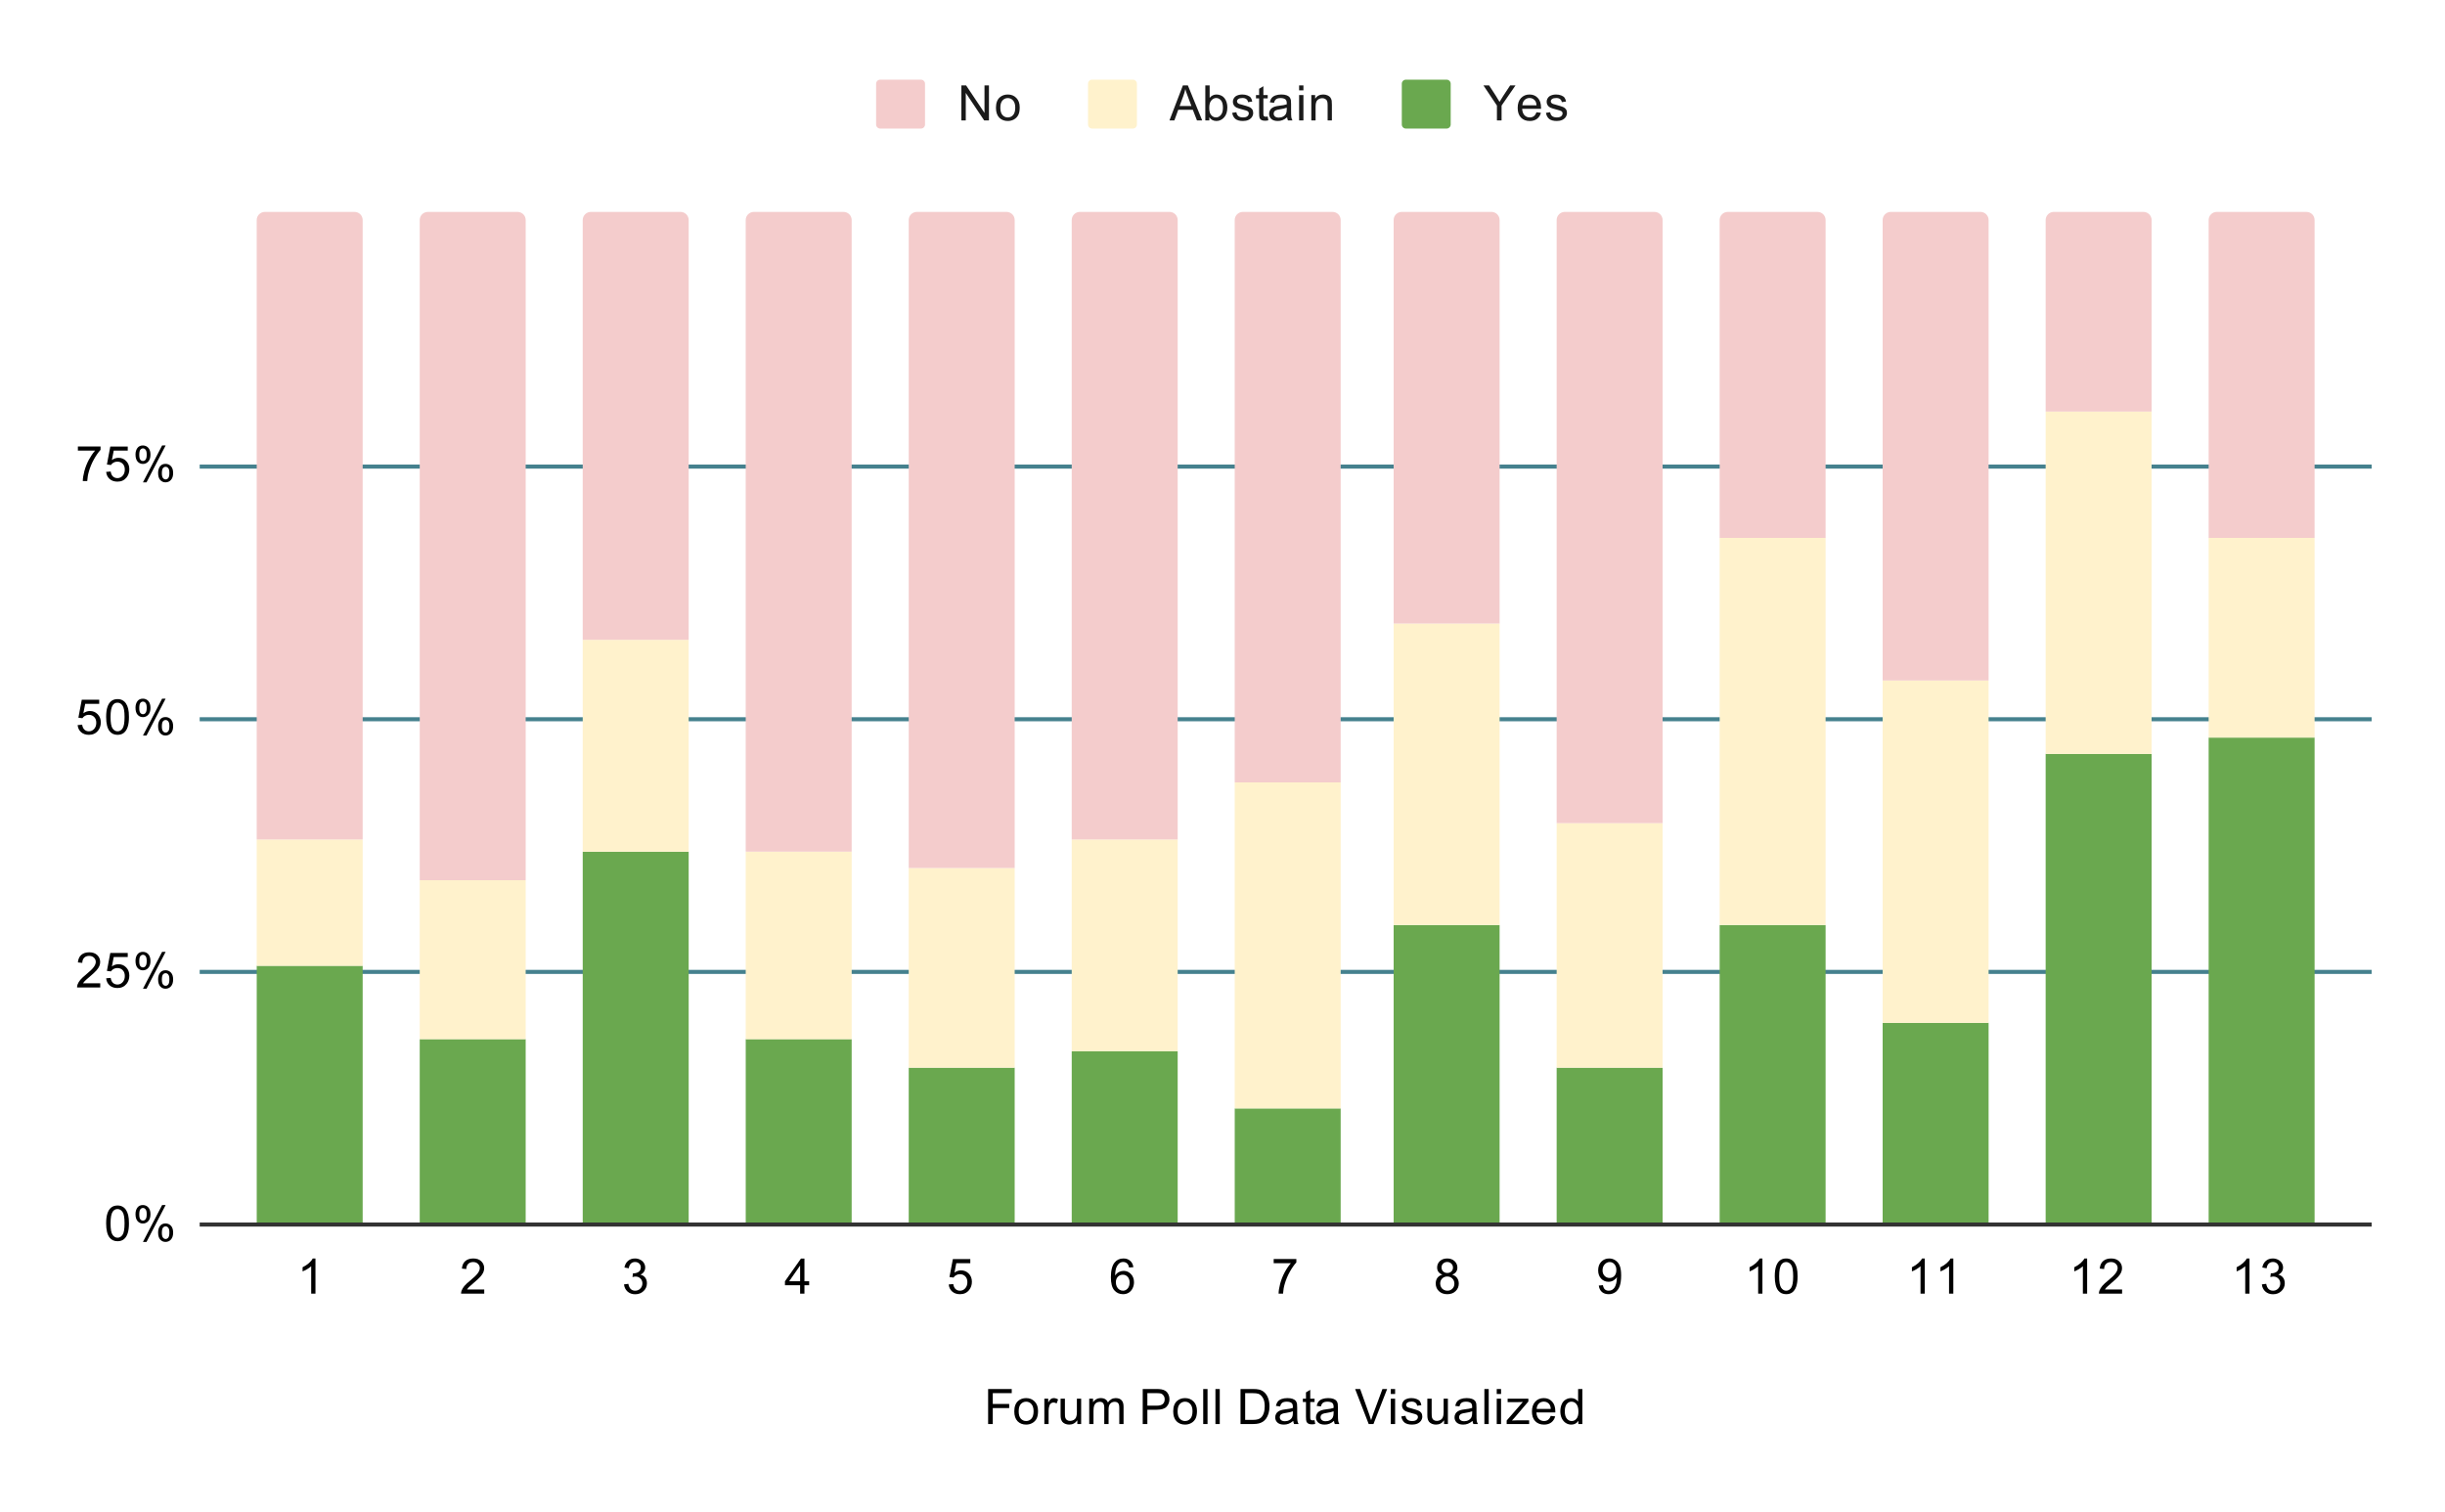 <svg version="1.1" viewBox="0.0 0.0 600.0 371.0" fill="none" stroke="none" stroke-linecap="square" stroke-miterlimit="10" width="600" height="371" xmlns:xlink="http://www.w3.org/1999/xlink" xmlns="http://www.w3.org/2000/svg"><path fill="#ffffff" d="M0 0L600.0 0L600.0 371.0L0 371.0L0 0Z" fill-rule="nonzero"/><path stroke="#333333" stroke-width="1.0" stroke-linecap="butt" d="M49.5 300.5L581.5 300.5" fill-rule="nonzero"/><path stroke="#45818e" stroke-width="1.0" stroke-linecap="butt" d="M49.5 238.5L581.5 238.5" fill-rule="nonzero"/><path stroke="#45818e" stroke-width="1.0" stroke-linecap="butt" d="M49.5 176.5L581.5 176.5" fill-rule="nonzero"/><path stroke="#45818e" stroke-width="1.0" stroke-linecap="butt" d="M49.5 114.5L581.5 114.5" fill-rule="nonzero"/><clipPath id="id_0"><path d="M49.55 51.917L581.45 51.917L581.45 300.45L49.55 300.45L49.55 51.917Z" clip-rule="nonzero"/></clipPath><path stroke="#000000" stroke-width="0.0" stroke-linecap="butt" stroke-opacity="0.0" clip-path="url(#id_0)" d="M89.0 300.0L63.0 300.0L63.0 237.0L89.0 237.0Z" fill-rule="nonzero"/><path fill="#6aa84f" clip-path="url(#id_0)" d="M89.0 300.0L63.0 300.0L63.0 237.0L89.0 237.0Z" fill-rule="nonzero"/><path stroke="#000000" stroke-width="0.0" stroke-linecap="butt" stroke-opacity="0.0" clip-path="url(#id_0)" d="M129.0 300.0L103.0 300.0L103.0 255.0L129.0 255.0Z" fill-rule="nonzero"/><path fill="#6aa84f" clip-path="url(#id_0)" d="M129.0 300.0L103.0 300.0L103.0 255.0L129.0 255.0Z" fill-rule="nonzero"/><path stroke="#000000" stroke-width="0.0" stroke-linecap="butt" stroke-opacity="0.0" clip-path="url(#id_0)" d="M169.0 300.0L143.0 300.0L143.0 209.0L169.0 209.0Z" fill-rule="nonzero"/><path fill="#6aa84f" clip-path="url(#id_0)" d="M169.0 300.0L143.0 300.0L143.0 209.0L169.0 209.0Z" fill-rule="nonzero"/><path stroke="#000000" stroke-width="0.0" stroke-linecap="butt" stroke-opacity="0.0" clip-path="url(#id_0)" d="M209.0 300.0L183.0 300.0L183.0 255.0L209.0 255.0Z" fill-rule="nonzero"/><path fill="#6aa84f" clip-path="url(#id_0)" d="M209.0 300.0L183.0 300.0L183.0 255.0L209.0 255.0Z" fill-rule="nonzero"/><path stroke="#000000" stroke-width="0.0" stroke-linecap="butt" stroke-opacity="0.0" clip-path="url(#id_0)" d="M249.0 300.0L223.0 300.0L223.0 262.0L249.0 262.0Z" fill-rule="nonzero"/><path fill="#6aa84f" clip-path="url(#id_0)" d="M249.0 300.0L223.0 300.0L223.0 262.0L249.0 262.0Z" fill-rule="nonzero"/><path stroke="#000000" stroke-width="0.0" stroke-linecap="butt" stroke-opacity="0.0" clip-path="url(#id_0)" d="M289.0 300.0L263.0 300.0L263.0 258.0L289.0 258.0Z" fill-rule="nonzero"/><path fill="#6aa84f" clip-path="url(#id_0)" d="M289.0 300.0L263.0 300.0L263.0 258.0L289.0 258.0Z" fill-rule="nonzero"/><path stroke="#000000" stroke-width="0.0" stroke-linecap="butt" stroke-opacity="0.0" clip-path="url(#id_0)" d="M329.0 300.0L303.0 300.0L303.0 272.0L329.0 272.0Z" fill-rule="nonzero"/><path fill="#6aa84f" clip-path="url(#id_0)" d="M329.0 300.0L303.0 300.0L303.0 272.0L329.0 272.0Z" fill-rule="nonzero"/><path stroke="#000000" stroke-width="0.0" stroke-linecap="butt" stroke-opacity="0.0" clip-path="url(#id_0)" d="M368.0 300.0L342.0 300.0L342.0 227.0L368.0 227.0Z" fill-rule="nonzero"/><path fill="#6aa84f" clip-path="url(#id_0)" d="M368.0 300.0L342.0 300.0L342.0 227.0L368.0 227.0Z" fill-rule="nonzero"/><path stroke="#000000" stroke-width="0.0" stroke-linecap="butt" stroke-opacity="0.0" clip-path="url(#id_0)" d="M408.0 300.0L382.0 300.0L382.0 262.0L408.0 262.0Z" fill-rule="nonzero"/><path fill="#6aa84f" clip-path="url(#id_0)" d="M408.0 300.0L382.0 300.0L382.0 262.0L408.0 262.0Z" fill-rule="nonzero"/><path stroke="#000000" stroke-width="0.0" stroke-linecap="butt" stroke-opacity="0.0" clip-path="url(#id_0)" d="M448.0 300.0L422.0 300.0L422.0 227.0L448.0 227.0Z" fill-rule="nonzero"/><path fill="#6aa84f" clip-path="url(#id_0)" d="M448.0 300.0L422.0 300.0L422.0 227.0L448.0 227.0Z" fill-rule="nonzero"/><path stroke="#000000" stroke-width="0.0" stroke-linecap="butt" stroke-opacity="0.0" clip-path="url(#id_0)" d="M488.0 300.0L462.0 300.0L462.0 251.0L488.0 251.0Z" fill-rule="nonzero"/><path fill="#6aa84f" clip-path="url(#id_0)" d="M488.0 300.0L462.0 300.0L462.0 251.0L488.0 251.0Z" fill-rule="nonzero"/><path stroke="#000000" stroke-width="0.0" stroke-linecap="butt" stroke-opacity="0.0" clip-path="url(#id_0)" d="M528.0 300.0L502.0 300.0L502.0 185.0L528.0 185.0Z" fill-rule="nonzero"/><path fill="#6aa84f" clip-path="url(#id_0)" d="M528.0 300.0L502.0 300.0L502.0 185.0L528.0 185.0Z" fill-rule="nonzero"/><path stroke="#000000" stroke-width="0.0" stroke-linecap="butt" stroke-opacity="0.0" clip-path="url(#id_0)" d="M568.0 300.0L542.0 300.0L542.0 181.0L568.0 181.0Z" fill-rule="nonzero"/><path fill="#6aa84f" clip-path="url(#id_0)" d="M568.0 300.0L542.0 300.0L542.0 181.0L568.0 181.0Z" fill-rule="nonzero"/><path stroke="#000000" stroke-width="0.0" stroke-linecap="butt" stroke-opacity="0.0" clip-path="url(#id_0)" d="M89.0 237.0L63.0 237.0L63.0 206.0L89.0 206.0Z" fill-rule="nonzero"/><path fill="#fff2cc" clip-path="url(#id_0)" d="M89.0 237.0L63.0 237.0L63.0 206.0L89.0 206.0Z" fill-rule="nonzero"/><path stroke="#000000" stroke-width="0.0" stroke-linecap="butt" stroke-opacity="0.0" clip-path="url(#id_0)" d="M129.0 255.0L103.0 255.0L103.0 216.0L129.0 216.0Z" fill-rule="nonzero"/><path fill="#fff2cc" clip-path="url(#id_0)" d="M129.0 255.0L103.0 255.0L103.0 216.0L129.0 216.0Z" fill-rule="nonzero"/><path stroke="#000000" stroke-width="0.0" stroke-linecap="butt" stroke-opacity="0.0" clip-path="url(#id_0)" d="M169.0 209.0L143.0 209.0L143.0 157.0L169.0 157.0Z" fill-rule="nonzero"/><path fill="#fff2cc" clip-path="url(#id_0)" d="M169.0 209.0L143.0 209.0L143.0 157.0L169.0 157.0Z" fill-rule="nonzero"/><path stroke="#000000" stroke-width="0.0" stroke-linecap="butt" stroke-opacity="0.0" clip-path="url(#id_0)" d="M209.0 255.0L183.0 255.0L183.0 209.0L209.0 209.0Z" fill-rule="nonzero"/><path fill="#fff2cc" clip-path="url(#id_0)" d="M209.0 255.0L183.0 255.0L183.0 209.0L209.0 209.0Z" fill-rule="nonzero"/><path stroke="#000000" stroke-width="0.0" stroke-linecap="butt" stroke-opacity="0.0" clip-path="url(#id_0)" d="M249.0 262.0L223.0 262.0L223.0 213.0L249.0 213.0Z" fill-rule="nonzero"/><path fill="#fff2cc" clip-path="url(#id_0)" d="M249.0 262.0L223.0 262.0L223.0 213.0L249.0 213.0Z" fill-rule="nonzero"/><path stroke="#000000" stroke-width="0.0" stroke-linecap="butt" stroke-opacity="0.0" clip-path="url(#id_0)" d="M289.0 258.0L263.0 258.0L263.0 206.0L289.0 206.0Z" fill-rule="nonzero"/><path fill="#fff2cc" clip-path="url(#id_0)" d="M289.0 258.0L263.0 258.0L263.0 206.0L289.0 206.0Z" fill-rule="nonzero"/><path stroke="#000000" stroke-width="0.0" stroke-linecap="butt" stroke-opacity="0.0" clip-path="url(#id_0)" d="M329.0 272.0L303.0 272.0L303.0 192.0L329.0 192.0Z" fill-rule="nonzero"/><path fill="#fff2cc" clip-path="url(#id_0)" d="M329.0 272.0L303.0 272.0L303.0 192.0L329.0 192.0Z" fill-rule="nonzero"/><path stroke="#000000" stroke-width="0.0" stroke-linecap="butt" stroke-opacity="0.0" clip-path="url(#id_0)" d="M368.0 227.0L342.0 227.0L342.0 153.0L368.0 153.0Z" fill-rule="nonzero"/><path fill="#fff2cc" clip-path="url(#id_0)" d="M368.0 227.0L342.0 227.0L342.0 153.0L368.0 153.0Z" fill-rule="nonzero"/><path stroke="#000000" stroke-width="0.0" stroke-linecap="butt" stroke-opacity="0.0" clip-path="url(#id_0)" d="M408.0 262.0L382.0 262.0L382.0 202.0L408.0 202.0Z" fill-rule="nonzero"/><path fill="#fff2cc" clip-path="url(#id_0)" d="M408.0 262.0L382.0 262.0L382.0 202.0L408.0 202.0Z" fill-rule="nonzero"/><path stroke="#000000" stroke-width="0.0" stroke-linecap="butt" stroke-opacity="0.0" clip-path="url(#id_0)" d="M448.0 227.0L422.0 227.0L422.0 132.0L448.0 132.0Z" fill-rule="nonzero"/><path fill="#fff2cc" clip-path="url(#id_0)" d="M448.0 227.0L422.0 227.0L422.0 132.0L448.0 132.0Z" fill-rule="nonzero"/><path stroke="#000000" stroke-width="0.0" stroke-linecap="butt" stroke-opacity="0.0" clip-path="url(#id_0)" d="M488.0 251.0L462.0 251.0L462.0 167.0L488.0 167.0Z" fill-rule="nonzero"/><path fill="#fff2cc" clip-path="url(#id_0)" d="M488.0 251.0L462.0 251.0L462.0 167.0L488.0 167.0Z" fill-rule="nonzero"/><path stroke="#000000" stroke-width="0.0" stroke-linecap="butt" stroke-opacity="0.0" clip-path="url(#id_0)" d="M528.0 185.0L502.0 185.0L502.0 101.0L528.0 101.0Z" fill-rule="nonzero"/><path fill="#fff2cc" clip-path="url(#id_0)" d="M528.0 185.0L502.0 185.0L502.0 101.0L528.0 101.0Z" fill-rule="nonzero"/><path stroke="#000000" stroke-width="0.0" stroke-linecap="butt" stroke-opacity="0.0" clip-path="url(#id_0)" d="M568.0 181.0L542.0 181.0L542.0 132.0L568.0 132.0Z" fill-rule="nonzero"/><path fill="#fff2cc" clip-path="url(#id_0)" d="M568.0 181.0L542.0 181.0L542.0 132.0L568.0 132.0Z" fill-rule="nonzero"/><path stroke="#000000" stroke-width="0.0" stroke-linecap="butt" stroke-opacity="0.0" clip-path="url(#id_0)" d="M89.0 206.0L63.0 206.0L63.0 54.0C63.0 52.895 63.895 52.0 65.0 52.0L87.0 52.0C88.105 52.0 89.0 52.895 89.0 54.0Z" fill-rule="nonzero"/><path fill="#f4cccc" clip-path="url(#id_0)" d="M89.0 206.0L63.0 206.0L63.0 54.0C63.0 52.895 63.895 52.0 65.0 52.0L87.0 52.0C88.105 52.0 89.0 52.895 89.0 54.0Z" fill-rule="nonzero"/><path stroke="#000000" stroke-width="0.0" stroke-linecap="butt" stroke-opacity="0.0" clip-path="url(#id_0)" d="M129.0 216.0L103.0 216.0L103.0 54.0C103.0 52.895 103.895 52.0 105.0 52.0L127.0 52.0C128.105 52.0 129.0 52.895 129.0 54.0Z" fill-rule="nonzero"/><path fill="#f4cccc" clip-path="url(#id_0)" d="M129.0 216.0L103.0 216.0L103.0 54.0C103.0 52.895 103.895 52.0 105.0 52.0L127.0 52.0C128.105 52.0 129.0 52.895 129.0 54.0Z" fill-rule="nonzero"/><path stroke="#000000" stroke-width="0.0" stroke-linecap="butt" stroke-opacity="0.0" clip-path="url(#id_0)" d="M169.0 157.0L143.0 157.0L143.0 54.0C143.0 52.895 143.895 52.0 145.0 52.0L167.0 52.0C168.105 52.0 169.0 52.895 169.0 54.0Z" fill-rule="nonzero"/><path fill="#f4cccc" clip-path="url(#id_0)" d="M169.0 157.0L143.0 157.0L143.0 54.0C143.0 52.895 143.895 52.0 145.0 52.0L167.0 52.0C168.105 52.0 169.0 52.895 169.0 54.0Z" fill-rule="nonzero"/><path stroke="#000000" stroke-width="0.0" stroke-linecap="butt" stroke-opacity="0.0" clip-path="url(#id_0)" d="M209.0 209.0L183.0 209.0L183.0 54.0C183.0 52.895 183.895 52.0 185.0 52.0L207.0 52.0C208.105 52.0 209.0 52.895 209.0 54.0Z" fill-rule="nonzero"/><path fill="#f4cccc" clip-path="url(#id_0)" d="M209.0 209.0L183.0 209.0L183.0 54.0C183.0 52.895 183.895 52.0 185.0 52.0L207.0 52.0C208.105 52.0 209.0 52.895 209.0 54.0Z" fill-rule="nonzero"/><path stroke="#000000" stroke-width="0.0" stroke-linecap="butt" stroke-opacity="0.0" clip-path="url(#id_0)" d="M249.0 213.0L223.0 213.0L223.0 54.0C223.0 52.895 223.895 52.0 225.0 52.0L247.0 52.0C248.105 52.0 249.0 52.895 249.0 54.0Z" fill-rule="nonzero"/><path fill="#f4cccc" clip-path="url(#id_0)" d="M249.0 213.0L223.0 213.0L223.0 54.0C223.0 52.895 223.895 52.0 225.0 52.0L247.0 52.0C248.105 52.0 249.0 52.895 249.0 54.0Z" fill-rule="nonzero"/><path stroke="#000000" stroke-width="0.0" stroke-linecap="butt" stroke-opacity="0.0" clip-path="url(#id_0)" d="M289.0 206.0L263.0 206.0L263.0 54.0C263.0 52.895 263.895 52.0 265.0 52.0L287.0 52.0C288.105 52.0 289.0 52.895 289.0 54.0Z" fill-rule="nonzero"/><path fill="#f4cccc" clip-path="url(#id_0)" d="M289.0 206.0L263.0 206.0L263.0 54.0C263.0 52.895 263.895 52.0 265.0 52.0L287.0 52.0C288.105 52.0 289.0 52.895 289.0 54.0Z" fill-rule="nonzero"/><path stroke="#000000" stroke-width="0.0" stroke-linecap="butt" stroke-opacity="0.0" clip-path="url(#id_0)" d="M329.0 192.0L303.0 192.0L303.0 54.0C303.0 52.895 303.895 52.0 305.0 52.0L327.0 52.0C328.105 52.0 329.0 52.895 329.0 54.0Z" fill-rule="nonzero"/><path fill="#f4cccc" clip-path="url(#id_0)" d="M329.0 192.0L303.0 192.0L303.0 54.0C303.0 52.895 303.895 52.0 305.0 52.0L327.0 52.0C328.105 52.0 329.0 52.895 329.0 54.0Z" fill-rule="nonzero"/><path stroke="#000000" stroke-width="0.0" stroke-linecap="butt" stroke-opacity="0.0" clip-path="url(#id_0)" d="M368.0 153.0L342.0 153.0L342.0 54.0C342.0 52.895 342.895 52.0 344.0 52.0L366.0 52.0C367.105 52.0 368.0 52.895 368.0 54.0Z" fill-rule="nonzero"/><path fill="#f4cccc" clip-path="url(#id_0)" d="M368.0 153.0L342.0 153.0L342.0 54.0C342.0 52.895 342.895 52.0 344.0 52.0L366.0 52.0C367.105 52.0 368.0 52.895 368.0 54.0Z" fill-rule="nonzero"/><path stroke="#000000" stroke-width="0.0" stroke-linecap="butt" stroke-opacity="0.0" clip-path="url(#id_0)" d="M408.0 202.0L382.0 202.0L382.0 54.0C382.0 52.895 382.895 52.0 384.0 52.0L406.0 52.0C407.105 52.0 408.0 52.895 408.0 54.0Z" fill-rule="nonzero"/><path fill="#f4cccc" clip-path="url(#id_0)" d="M408.0 202.0L382.0 202.0L382.0 54.0C382.0 52.895 382.895 52.0 384.0 52.0L406.0 52.0C407.105 52.0 408.0 52.895 408.0 54.0Z" fill-rule="nonzero"/><path stroke="#000000" stroke-width="0.0" stroke-linecap="butt" stroke-opacity="0.0" clip-path="url(#id_0)" d="M448.0 132.0L422.0 132.0L422.0 54.0C422.0 52.895 422.895 52.0 424.0 52.0L446.0 52.0C447.105 52.0 448.0 52.895 448.0 54.0Z" fill-rule="nonzero"/><path fill="#f4cccc" clip-path="url(#id_0)" d="M448.0 132.0L422.0 132.0L422.0 54.0C422.0 52.895 422.895 52.0 424.0 52.0L446.0 52.0C447.105 52.0 448.0 52.895 448.0 54.0Z" fill-rule="nonzero"/><path stroke="#000000" stroke-width="0.0" stroke-linecap="butt" stroke-opacity="0.0" clip-path="url(#id_0)" d="M488.0 167.0L462.0 167.0L462.0 54.0C462.0 52.895 462.895 52.0 464.0 52.0L486.0 52.0C487.105 52.0 488.0 52.895 488.0 54.0Z" fill-rule="nonzero"/><path fill="#f4cccc" clip-path="url(#id_0)" d="M488.0 167.0L462.0 167.0L462.0 54.0C462.0 52.895 462.895 52.0 464.0 52.0L486.0 52.0C487.105 52.0 488.0 52.895 488.0 54.0Z" fill-rule="nonzero"/><path stroke="#000000" stroke-width="0.0" stroke-linecap="butt" stroke-opacity="0.0" clip-path="url(#id_0)" d="M528.0 101.0L502.0 101.0L502.0 54.0C502.0 52.895 502.895 52.0 504.0 52.0L526.0 52.0C527.105 52.0 528.0 52.895 528.0 54.0Z" fill-rule="nonzero"/><path fill="#f4cccc" clip-path="url(#id_0)" d="M528.0 101.0L502.0 101.0L502.0 54.0C502.0 52.895 502.895 52.0 504.0 52.0L526.0 52.0C527.105 52.0 528.0 52.895 528.0 54.0Z" fill-rule="nonzero"/><path stroke="#000000" stroke-width="0.0" stroke-linecap="butt" stroke-opacity="0.0" clip-path="url(#id_0)" d="M568.0 132.0L542.0 132.0L542.0 54.0C542.0 52.895 542.895 52.0 544.0 52.0L566.0 52.0C567.105 52.0 568.0 52.895 568.0 54.0Z" fill-rule="nonzero"/><path fill="#f4cccc" clip-path="url(#id_0)" d="M568.0 132.0L542.0 132.0L542.0 54.0C542.0 52.895 542.895 52.0 544.0 52.0L566.0 52.0C567.105 52.0 568.0 52.895 568.0 54.0Z" fill-rule="nonzero"/><path fill="#000000" d="M242.484 349.45L242.484 340.856L248.281 340.856L248.281 341.872L243.625 341.872L243.625 344.528L247.656 344.528L247.656 345.544L243.625 345.544L243.625 349.45L242.484 349.45ZM248.906 346.341Q248.906 344.606 249.859 343.778Q250.656 343.091 251.812 343.091Q253.094 343.091 253.906 343.934Q254.734 344.762 254.734 346.247Q254.734 347.45 254.375 348.137Q254.016 348.825 253.312 349.216Q252.625 349.591 251.812 349.591Q250.516 349.591 249.703 348.762Q248.906 347.919 248.906 346.341ZM249.984 346.341Q249.984 347.528 250.5 348.122Q251.031 348.716 251.812 348.716Q252.609 348.716 253.125 348.122Q253.641 347.528 253.641 346.309Q253.641 345.153 253.109 344.559Q252.594 343.966 251.812 343.966Q251.031 343.966 250.5 344.559Q249.984 345.137 249.984 346.341ZM256.281 349.45L256.281 343.231L257.234 343.231L257.234 344.169Q257.594 343.512 257.891 343.309Q258.203 343.091 258.578 343.091Q259.109 343.091 259.656 343.419L259.297 344.403Q258.906 344.169 258.531 344.169Q258.172 344.169 257.891 344.387Q257.625 344.591 257.516 344.966Q257.328 345.528 257.328 346.184L257.328 349.45L256.281 349.45ZM264.375 349.45L264.375 348.528Q263.641 349.591 262.391 349.591Q261.844 349.591 261.359 349.387Q260.891 349.169 260.656 348.856Q260.422 348.528 260.328 348.059Q260.266 347.762 260.266 347.075L260.266 343.231L261.328 343.231L261.328 346.684Q261.328 347.497 261.391 347.794Q261.484 348.2 261.797 348.45Q262.125 348.684 262.609 348.684Q263.078 348.684 263.484 348.45Q263.906 348.2 264.078 347.778Q264.266 347.356 264.266 346.559L264.266 343.231L265.312 343.231L265.312 349.45L264.375 349.45ZM267.297 349.45L267.297 343.231L268.234 343.231L268.234 344.106Q268.531 343.637 269.016 343.372Q269.5 343.091 270.125 343.091Q270.812 343.091 271.25 343.372Q271.703 343.653 271.875 344.169Q272.625 343.091 273.797 343.091Q274.734 343.091 275.219 343.606Q275.719 344.106 275.719 345.184L275.719 349.45L274.672 349.45L274.672 345.528Q274.672 344.903 274.562 344.622Q274.469 344.341 274.203 344.169Q273.938 343.997 273.562 343.997Q272.906 343.997 272.469 344.434Q272.047 344.872 272.047 345.841L272.047 349.45L270.984 349.45L270.984 345.403Q270.984 344.7 270.719 344.356Q270.469 343.997 269.891 343.997Q269.438 343.997 269.062 344.231Q268.688 344.466 268.516 344.919Q268.344 345.372 268.344 346.216L268.344 349.45L267.297 349.45ZM280.422 349.45L280.422 340.856L283.672 340.856Q284.516 340.856 284.969 340.934Q285.609 341.044 286.031 341.341Q286.469 341.637 286.719 342.169Q286.984 342.7 286.984 343.341Q286.984 344.434 286.281 345.2Q285.594 345.95 283.766 345.95L281.562 345.95L281.562 349.45L280.422 349.45ZM281.562 344.95L283.781 344.95Q284.891 344.95 285.344 344.544Q285.812 344.122 285.812 343.372Q285.812 342.841 285.531 342.466Q285.266 342.075 284.828 341.95Q284.531 341.872 283.766 341.872L281.562 341.872L281.562 344.95ZM287.906 346.341Q287.906 344.606 288.859 343.778Q289.656 343.091 290.812 343.091Q292.094 343.091 292.906 343.934Q293.734 344.762 293.734 346.247Q293.734 347.45 293.375 348.137Q293.016 348.825 292.312 349.216Q291.625 349.591 290.812 349.591Q289.516 349.591 288.703 348.762Q287.906 347.919 287.906 346.341ZM288.984 346.341Q288.984 347.528 289.5 348.122Q290.031 348.716 290.812 348.716Q291.609 348.716 292.125 348.122Q292.641 347.528 292.641 346.309Q292.641 345.153 292.109 344.559Q291.594 343.966 290.812 343.966Q290.031 343.966 289.5 344.559Q288.984 345.137 288.984 346.341ZM295.266 349.45L295.266 340.856L296.328 340.856L296.328 349.45L295.266 349.45ZM298.266 349.45L298.266 340.856L299.328 340.856L299.328 349.45L298.266 349.45ZM304.422 349.45L304.422 340.856L307.391 340.856Q308.391 340.856 308.922 340.981Q309.656 341.153 310.172 341.591Q310.859 342.169 311.188 343.075Q311.531 343.966 311.531 345.106Q311.531 346.091 311.297 346.841Q311.078 347.591 310.719 348.091Q310.359 348.591 309.922 348.872Q309.5 349.153 308.906 349.309Q308.312 349.45 307.531 349.45L304.422 349.45ZM305.562 348.434L307.391 348.434Q308.25 348.434 308.734 348.278Q309.219 348.122 309.5 347.825Q309.906 347.434 310.125 346.747Q310.359 346.059 310.359 345.091Q310.359 343.747 309.906 343.028Q309.469 342.294 308.844 342.044Q308.375 341.872 307.375 341.872L305.562 341.872L305.562 348.434ZM317.359 348.684Q316.766 349.184 316.219 349.387Q315.688 349.591 315.062 349.591Q314.031 349.591 313.484 349.091Q312.938 348.591 312.938 347.809Q312.938 347.356 313.141 346.981Q313.344 346.591 313.688 346.372Q314.031 346.137 314.453 346.028Q314.75 345.934 315.391 345.856Q316.656 345.716 317.266 345.497Q317.266 345.278 317.266 345.231Q317.266 344.575 316.969 344.309Q316.562 343.966 315.766 343.966Q315.031 343.966 314.672 344.231Q314.312 344.481 314.141 345.137L313.109 344.997Q313.25 344.341 313.578 343.934Q313.906 343.528 314.516 343.309Q315.125 343.091 315.922 343.091Q316.719 343.091 317.219 343.278Q317.719 343.466 317.953 343.747Q318.188 344.028 318.281 344.466Q318.328 344.731 318.328 345.434L318.328 346.841Q318.328 348.309 318.391 348.7Q318.469 349.091 318.672 349.45L317.562 349.45Q317.406 349.122 317.359 348.684ZM317.266 346.325Q316.688 346.559 315.547 346.731Q314.891 346.825 314.625 346.95Q314.359 347.059 314.203 347.278Q314.062 347.497 314.062 347.778Q314.062 348.2 314.375 348.481Q314.703 348.762 315.312 348.762Q315.922 348.762 316.391 348.497Q316.875 348.231 317.094 347.762Q317.266 347.403 317.266 346.716L317.266 346.325ZM322.594 348.512L322.75 349.434Q322.297 349.528 321.953 349.528Q321.375 349.528 321.062 349.356Q320.75 349.169 320.609 348.872Q320.484 348.575 320.484 347.622L320.484 344.044L319.719 344.044L319.719 343.231L320.484 343.231L320.484 341.684L321.531 341.059L321.531 343.231L322.594 343.231L322.594 344.044L321.531 344.044L321.531 347.684Q321.531 348.137 321.578 348.262Q321.641 348.387 321.766 348.466Q321.891 348.544 322.125 348.544Q322.312 348.544 322.594 348.512ZM327.359 348.684Q326.766 349.184 326.219 349.387Q325.688 349.591 325.062 349.591Q324.031 349.591 323.484 349.091Q322.938 348.591 322.938 347.809Q322.938 347.356 323.141 346.981Q323.344 346.591 323.688 346.372Q324.031 346.137 324.453 346.028Q324.75 345.934 325.391 345.856Q326.656 345.716 327.266 345.497Q327.266 345.278 327.266 345.231Q327.266 344.575 326.969 344.309Q326.562 343.966 325.766 343.966Q325.031 343.966 324.672 344.231Q324.312 344.481 324.141 345.137L323.109 344.997Q323.25 344.341 323.578 343.934Q323.906 343.528 324.516 343.309Q325.125 343.091 325.922 343.091Q326.719 343.091 327.219 343.278Q327.719 343.466 327.953 343.747Q328.188 344.028 328.281 344.466Q328.328 344.731 328.328 345.434L328.328 346.841Q328.328 348.309 328.391 348.7Q328.469 349.091 328.672 349.45L327.562 349.45Q327.406 349.122 327.359 348.684ZM327.266 346.325Q326.688 346.559 325.547 346.731Q324.891 346.825 324.625 346.95Q324.359 347.059 324.203 347.278Q324.062 347.497 324.062 347.778Q324.062 348.2 324.375 348.481Q324.703 348.762 325.312 348.762Q325.922 348.762 326.391 348.497Q326.875 348.231 327.094 347.762Q327.266 347.403 327.266 346.716L327.266 346.325ZM335.875 349.45L332.547 340.856L333.781 340.856L336.016 347.106Q336.281 347.856 336.469 348.512Q336.672 347.809 336.938 347.106L339.25 340.856L340.406 340.856L337.047 349.45L335.875 349.45ZM341.297 342.075L341.297 340.856L342.359 340.856L342.359 342.075L341.297 342.075ZM341.297 349.45L341.297 343.231L342.359 343.231L342.359 349.45L341.297 349.45ZM343.875 347.591L344.906 347.434Q345.0 348.059 345.391 348.387Q345.797 348.716 346.531 348.716Q347.25 348.716 347.594 348.434Q347.953 348.137 347.953 347.731Q347.953 347.372 347.641 347.169Q347.422 347.028 346.562 346.809Q345.406 346.512 344.953 346.309Q344.516 346.091 344.281 345.716Q344.047 345.341 344.047 344.872Q344.047 344.466 344.234 344.106Q344.422 343.747 344.75 343.512Q345.0 343.341 345.422 343.216Q345.844 343.091 346.344 343.091Q347.062 343.091 347.609 343.309Q348.172 343.512 348.438 343.872Q348.703 344.231 348.797 344.825L347.766 344.966Q347.703 344.497 347.359 344.231Q347.031 343.95 346.406 343.95Q345.688 343.95 345.375 344.2Q345.062 344.434 345.062 344.762Q345.062 344.966 345.188 345.122Q345.328 345.294 345.594 345.403Q345.75 345.466 346.531 345.669Q347.656 345.981 348.094 346.169Q348.531 346.356 348.781 346.716Q349.031 347.075 349.031 347.622Q349.031 348.153 348.719 348.622Q348.422 349.075 347.844 349.341Q347.266 349.591 346.531 349.591Q345.312 349.591 344.672 349.091Q344.047 348.575 343.875 347.591ZM354.375 349.45L354.375 348.528Q353.641 349.591 352.391 349.591Q351.844 349.591 351.359 349.387Q350.891 349.169 350.656 348.856Q350.422 348.528 350.328 348.059Q350.266 347.762 350.266 347.075L350.266 343.231L351.328 343.231L351.328 346.684Q351.328 347.497 351.391 347.794Q351.484 348.2 351.797 348.45Q352.125 348.684 352.609 348.684Q353.078 348.684 353.484 348.45Q353.906 348.2 354.078 347.778Q354.266 347.356 354.266 346.559L354.266 343.231L355.312 343.231L355.312 349.45L354.375 349.45ZM361.359 348.684Q360.766 349.184 360.219 349.387Q359.688 349.591 359.062 349.591Q358.031 349.591 357.484 349.091Q356.938 348.591 356.938 347.809Q356.938 347.356 357.141 346.981Q357.344 346.591 357.688 346.372Q358.031 346.137 358.453 346.028Q358.75 345.934 359.391 345.856Q360.656 345.716 361.266 345.497Q361.266 345.278 361.266 345.231Q361.266 344.575 360.969 344.309Q360.562 343.966 359.766 343.966Q359.031 343.966 358.672 344.231Q358.312 344.481 358.141 345.137L357.109 344.997Q357.25 344.341 357.578 343.934Q357.906 343.528 358.516 343.309Q359.125 343.091 359.922 343.091Q360.719 343.091 361.219 343.278Q361.719 343.466 361.953 343.747Q362.188 344.028 362.281 344.466Q362.328 344.731 362.328 345.434L362.328 346.841Q362.328 348.309 362.391 348.7Q362.469 349.091 362.672 349.45L361.562 349.45Q361.406 349.122 361.359 348.684ZM361.266 346.325Q360.688 346.559 359.547 346.731Q358.891 346.825 358.625 346.95Q358.359 347.059 358.203 347.278Q358.062 347.497 358.062 347.778Q358.062 348.2 358.375 348.481Q358.703 348.762 359.312 348.762Q359.922 348.762 360.391 348.497Q360.875 348.231 361.094 347.762Q361.266 347.403 361.266 346.716L361.266 346.325ZM364.266 349.45L364.266 340.856L365.328 340.856L365.328 349.45L364.266 349.45ZM367.297 342.075L367.297 340.856L368.359 340.856L368.359 342.075L367.297 342.075ZM367.297 349.45L367.297 343.231L368.359 343.231L368.359 349.45L367.297 349.45ZM369.734 349.45L369.734 348.591L373.703 344.044Q373.016 344.075 372.5 344.075L369.969 344.075L369.969 343.231L375.062 343.231L375.062 343.919L371.688 347.872L371.031 348.591Q371.75 348.544 372.359 348.544L375.25 348.544L375.25 349.45L369.734 349.45ZM380.547 347.45L381.641 347.575Q381.391 348.528 380.688 349.059Q379.984 349.591 378.906 349.591Q377.547 349.591 376.734 348.747Q375.938 347.903 375.938 346.387Q375.938 344.825 376.75 343.966Q377.562 343.091 378.844 343.091Q380.094 343.091 380.875 343.934Q381.672 344.778 381.672 346.325Q381.672 346.419 381.672 346.606L377.031 346.606Q377.094 347.637 377.609 348.184Q378.125 348.716 378.906 348.716Q379.484 348.716 379.891 348.419Q380.312 348.106 380.547 347.45ZM377.094 345.747L380.562 345.747Q380.5 344.95 380.172 344.559Q379.656 343.95 378.859 343.95Q378.125 343.95 377.625 344.434Q377.141 344.919 377.094 345.747ZM387.328 349.45L387.328 348.669Q386.734 349.591 385.594 349.591Q384.844 349.591 384.219 349.184Q383.594 348.762 383.25 348.028Q382.906 347.294 382.906 346.341Q382.906 345.419 383.219 344.653Q383.531 343.887 384.156 343.497Q384.781 343.091 385.547 343.091Q386.109 343.091 386.547 343.325Q386.984 343.559 387.266 343.934L387.266 340.856L388.312 340.856L388.312 349.45L387.328 349.45ZM384.0 346.341Q384.0 347.544 384.5 348.137Q385.0 348.716 385.688 348.716Q386.375 348.716 386.859 348.153Q387.344 347.591 387.344 346.434Q387.344 345.153 386.844 344.559Q386.359 343.966 385.641 343.966Q384.938 343.966 384.469 344.544Q384.0 345.106 384.0 346.341Z" fill-rule="nonzero"/><path fill="#000000" d="M26.05 300.216Q26.05 298.684 26.363 297.762Q26.675 296.825 27.284 296.325Q27.909 295.825 28.847 295.825Q29.534 295.825 30.05 296.106Q30.581 296.387 30.925 296.919Q31.269 297.434 31.456 298.184Q31.644 298.934 31.644 300.216Q31.644 301.731 31.331 302.653Q31.034 303.575 30.409 304.091Q29.8 304.591 28.847 304.591Q27.613 304.591 26.894 303.7Q26.05 302.637 26.05 300.216ZM27.128 300.216Q27.128 302.325 27.628 303.028Q28.128 303.731 28.847 303.731Q29.581 303.731 30.066 303.028Q30.566 302.325 30.566 300.216Q30.566 298.091 30.066 297.403Q29.581 296.7 28.831 296.7Q28.113 296.7 27.675 297.309Q27.128 298.091 27.128 300.216ZM33.253 297.919Q33.253 296.997 33.706 296.356Q34.175 295.716 35.05 295.716Q35.862 295.716 36.394 296.294Q36.925 296.872 36.925 297.981Q36.925 299.075 36.378 299.669Q35.847 300.247 35.066 300.247Q34.284 300.247 33.769 299.669Q33.253 299.091 33.253 297.919ZM35.081 296.434Q34.691 296.434 34.425 296.778Q34.175 297.122 34.175 298.028Q34.175 298.856 34.425 299.2Q34.691 299.528 35.081 299.528Q35.487 299.528 35.737 299.184Q36.003 298.841 36.003 297.95Q36.003 297.106 35.737 296.778Q35.472 296.434 35.081 296.434ZM35.081 304.762L39.784 295.716L40.644 295.716L35.956 304.762L35.081 304.762ZM38.8 302.434Q38.8 301.512 39.253 300.872Q39.722 300.231 40.612 300.231Q41.425 300.231 41.956 300.809Q42.487 301.372 42.487 302.497Q42.487 303.591 41.941 304.184Q41.409 304.762 40.612 304.762Q39.847 304.762 39.316 304.184Q38.8 303.606 38.8 302.434ZM40.644 300.95Q40.237 300.95 39.972 301.294Q39.722 301.637 39.722 302.544Q39.722 303.356 39.987 303.7Q40.253 304.044 40.644 304.044Q41.034 304.044 41.3 303.7Q41.566 303.356 41.566 302.45Q41.566 301.622 41.3 301.294Q41.034 300.95 40.644 300.95Z" fill-rule="nonzero"/><path fill="#000000" d="M24.597 241.301L24.597 242.317L18.909 242.317Q18.909 241.942 19.034 241.582Q19.253 241.004 19.722 240.442Q20.206 239.879 21.113 239.145Q22.519 237.989 23.003 237.317Q23.503 236.645 23.503 236.051Q23.503 235.426 23.05 235.004Q22.597 234.567 21.878 234.567Q21.113 234.567 20.659 235.02Q20.206 235.473 20.191 236.285L19.113 236.176Q19.222 234.957 19.941 234.332Q20.675 233.692 21.909 233.692Q23.144 233.692 23.863 234.379Q24.581 235.067 24.581 236.082Q24.581 236.598 24.363 237.098Q24.159 237.582 23.659 238.145Q23.175 238.692 22.05 239.645Q21.097 240.442 20.816 240.739Q20.55 241.02 20.378 241.301L24.597 241.301ZM26.05 240.067L27.159 239.973Q27.284 240.785 27.722 241.192Q28.175 241.598 28.816 241.598Q29.566 241.598 30.097 241.02Q30.628 240.442 30.628 239.504Q30.628 238.598 30.113 238.082Q29.613 237.551 28.784 237.551Q28.284 237.551 27.863 237.785Q27.456 238.02 27.222 238.379L26.238 238.254L27.066 233.848L31.347 233.848L31.347 234.848L27.909 234.848L27.456 237.16Q28.222 236.614 29.066 236.614Q30.191 236.614 30.956 237.395Q31.738 238.176 31.738 239.41Q31.738 240.567 31.066 241.426Q30.238 242.457 28.816 242.457Q27.644 242.457 26.894 241.801Q26.159 241.145 26.05 240.067ZM33.253 235.785Q33.253 234.864 33.706 234.223Q34.175 233.582 35.05 233.582Q35.862 233.582 36.394 234.16Q36.925 234.739 36.925 235.848Q36.925 236.942 36.378 237.535Q35.847 238.114 35.066 238.114Q34.284 238.114 33.769 237.535Q33.253 236.957 33.253 235.785ZM35.081 234.301Q34.691 234.301 34.425 234.645Q34.175 234.989 34.175 235.895Q34.175 236.723 34.425 237.067Q34.691 237.395 35.081 237.395Q35.487 237.395 35.737 237.051Q36.003 236.707 36.003 235.817Q36.003 234.973 35.737 234.645Q35.472 234.301 35.081 234.301ZM35.081 242.629L39.784 233.582L40.644 233.582L35.956 242.629L35.081 242.629ZM38.8 240.301Q38.8 239.379 39.253 238.739Q39.722 238.098 40.612 238.098Q41.425 238.098 41.956 238.676Q42.487 239.239 42.487 240.364Q42.487 241.457 41.941 242.051Q41.409 242.629 40.612 242.629Q39.847 242.629 39.316 242.051Q38.8 241.473 38.8 240.301ZM40.644 238.817Q40.237 238.817 39.972 239.16Q39.722 239.504 39.722 240.41Q39.722 241.223 39.987 241.567Q40.253 241.91 40.644 241.91Q41.034 241.91 41.3 241.567Q41.566 241.223 41.566 240.317Q41.566 239.489 41.3 239.16Q41.034 238.817 40.644 238.817Z" fill-rule="nonzero"/><path fill="#000000" d="M19.05 177.933L20.159 177.84Q20.284 178.652 20.722 179.058Q21.175 179.465 21.816 179.465Q22.566 179.465 23.097 178.886Q23.628 178.308 23.628 177.371Q23.628 176.465 23.113 175.949Q22.613 175.418 21.784 175.418Q21.284 175.418 20.863 175.652Q20.456 175.886 20.222 176.246L19.238 176.121L20.066 171.715L24.347 171.715L24.347 172.715L20.909 172.715L20.456 175.027Q21.222 174.48 22.066 174.48Q23.191 174.48 23.956 175.261Q24.738 176.043 24.738 177.277Q24.738 178.433 24.066 179.293Q23.238 180.324 21.816 180.324Q20.644 180.324 19.894 179.668Q19.159 179.011 19.05 177.933ZM26.05 175.949Q26.05 174.418 26.363 173.496Q26.675 172.558 27.284 172.058Q27.909 171.558 28.847 171.558Q29.534 171.558 30.05 171.84Q30.581 172.121 30.925 172.652Q31.269 173.168 31.456 173.918Q31.644 174.668 31.644 175.949Q31.644 177.465 31.331 178.386Q31.034 179.308 30.409 179.824Q29.8 180.324 28.847 180.324Q27.613 180.324 26.894 179.433Q26.05 178.371 26.05 175.949ZM27.128 175.949Q27.128 178.058 27.628 178.761Q28.128 179.465 28.847 179.465Q29.581 179.465 30.066 178.761Q30.566 178.058 30.566 175.949Q30.566 173.824 30.066 173.136Q29.581 172.433 28.831 172.433Q28.113 172.433 27.675 173.043Q27.128 173.824 27.128 175.949ZM33.253 173.652Q33.253 172.73 33.706 172.09Q34.175 171.449 35.05 171.449Q35.862 171.449 36.394 172.027Q36.925 172.605 36.925 173.715Q36.925 174.808 36.378 175.402Q35.847 175.98 35.066 175.98Q34.284 175.98 33.769 175.402Q33.253 174.824 33.253 173.652ZM35.081 172.168Q34.691 172.168 34.425 172.511Q34.175 172.855 34.175 173.761Q34.175 174.59 34.425 174.933Q34.691 175.261 35.081 175.261Q35.487 175.261 35.737 174.918Q36.003 174.574 36.003 173.683Q36.003 172.84 35.737 172.511Q35.472 172.168 35.081 172.168ZM35.081 180.496L39.784 171.449L40.644 171.449L35.956 180.496L35.081 180.496ZM38.8 178.168Q38.8 177.246 39.253 176.605Q39.722 175.965 40.612 175.965Q41.425 175.965 41.956 176.543Q42.487 177.105 42.487 178.23Q42.487 179.324 41.941 179.918Q41.409 180.496 40.612 180.496Q39.847 180.496 39.316 179.918Q38.8 179.34 38.8 178.168ZM40.644 176.683Q40.237 176.683 39.972 177.027Q39.722 177.371 39.722 178.277Q39.722 179.09 39.987 179.433Q40.253 179.777 40.644 179.777Q41.034 179.777 41.3 179.433Q41.566 179.09 41.566 178.183Q41.566 177.355 41.3 177.027Q41.034 176.683 40.644 176.683Z" fill-rule="nonzero"/><path fill="#000000" d="M19.113 110.581L19.113 109.566L24.675 109.566L24.675 110.394Q23.863 111.269 23.05 112.722Q22.253 114.159 21.816 115.691Q21.488 116.769 21.409 118.05L20.316 118.05Q20.331 117.034 20.706 115.597Q21.097 114.159 21.8 112.831Q22.519 111.503 23.331 110.581L19.113 110.581ZM26.05 115.8L27.159 115.706Q27.284 116.519 27.722 116.925Q28.175 117.331 28.816 117.331Q29.566 117.331 30.097 116.753Q30.628 116.175 30.628 115.237Q30.628 114.331 30.113 113.816Q29.613 113.284 28.784 113.284Q28.284 113.284 27.863 113.519Q27.456 113.753 27.222 114.112L26.238 113.987L27.066 109.581L31.347 109.581L31.347 110.581L27.909 110.581L27.456 112.894Q28.222 112.347 29.066 112.347Q30.191 112.347 30.956 113.128Q31.738 113.909 31.738 115.144Q31.738 116.3 31.066 117.159Q30.238 118.191 28.816 118.191Q27.644 118.191 26.894 117.534Q26.159 116.878 26.05 115.8ZM33.253 111.519Q33.253 110.597 33.706 109.956Q34.175 109.316 35.05 109.316Q35.862 109.316 36.394 109.894Q36.925 110.472 36.925 111.581Q36.925 112.675 36.378 113.269Q35.847 113.847 35.066 113.847Q34.284 113.847 33.769 113.269Q33.253 112.691 33.253 111.519ZM35.081 110.034Q34.691 110.034 34.425 110.378Q34.175 110.722 34.175 111.628Q34.175 112.456 34.425 112.8Q34.691 113.128 35.081 113.128Q35.487 113.128 35.737 112.784Q36.003 112.441 36.003 111.55Q36.003 110.706 35.737 110.378Q35.472 110.034 35.081 110.034ZM35.081 118.362L39.784 109.316L40.644 109.316L35.956 118.362L35.081 118.362ZM38.8 116.034Q38.8 115.112 39.253 114.472Q39.722 113.831 40.612 113.831Q41.425 113.831 41.956 114.409Q42.487 114.972 42.487 116.097Q42.487 117.191 41.941 117.784Q41.409 118.362 40.612 118.362Q39.847 118.362 39.316 117.784Q38.8 117.206 38.8 116.034ZM40.644 114.55Q40.237 114.55 39.972 114.894Q39.722 115.237 39.722 116.144Q39.722 116.956 39.987 117.3Q40.253 117.644 40.644 117.644Q41.034 117.644 41.3 117.3Q41.566 116.956 41.566 116.05Q41.566 115.222 41.3 114.894Q41.034 114.55 40.644 114.55Z" fill-rule="nonzero"/><path fill="#000000" d="M77.413 317.45L76.366 317.45L76.366 310.731Q75.975 311.091 75.35 311.466Q74.741 311.825 74.256 311.997L74.256 310.981Q75.131 310.559 75.788 309.981Q76.459 309.387 76.741 308.825L77.413 308.825L77.413 317.45Z" fill-rule="nonzero"/><path fill="#000000" d="M118.833 316.434L118.833 317.45L113.146 317.45Q113.146 317.075 113.271 316.716Q113.49 316.137 113.958 315.575Q114.443 315.012 115.349 314.278Q116.755 313.122 117.24 312.45Q117.74 311.778 117.74 311.184Q117.74 310.559 117.287 310.137Q116.833 309.7 116.115 309.7Q115.349 309.7 114.896 310.153Q114.443 310.606 114.427 311.419L113.349 311.309Q113.458 310.091 114.177 309.466Q114.912 308.825 116.146 308.825Q117.38 308.825 118.099 309.512Q118.818 310.2 118.818 311.216Q118.818 311.731 118.599 312.231Q118.396 312.716 117.896 313.278Q117.412 313.825 116.287 314.778Q115.333 315.575 115.052 315.872Q114.787 316.153 114.615 316.434L118.833 316.434Z" fill-rule="nonzero"/><path fill="#000000" d="M153.129 315.184L154.192 315.044Q154.364 315.934 154.801 316.341Q155.239 316.731 155.864 316.731Q156.614 316.731 157.129 316.216Q157.645 315.7 157.645 314.934Q157.645 314.216 157.16 313.747Q156.692 313.262 155.957 313.262Q155.66 313.262 155.207 313.387L155.332 312.45Q155.442 312.466 155.504 312.466Q156.176 312.466 156.707 312.122Q157.254 311.762 157.254 311.028Q157.254 310.45 156.864 310.075Q156.473 309.684 155.848 309.684Q155.239 309.684 154.817 310.075Q154.41 310.466 154.301 311.231L153.239 311.044Q153.426 309.997 154.114 309.419Q154.801 308.825 155.817 308.825Q156.52 308.825 157.114 309.137Q157.707 309.434 158.02 309.95Q158.332 310.466 158.332 311.059Q158.332 311.606 158.035 312.075Q157.739 312.528 157.16 312.794Q157.91 312.966 158.332 313.528Q158.754 314.075 158.754 314.919Q158.754 316.044 157.926 316.825Q157.114 317.606 155.864 317.606Q154.739 317.606 153.989 316.934Q153.239 316.247 153.129 315.184Z" fill-rule="nonzero"/><path fill="#000000" d="M196.347 317.45L196.347 315.387L192.628 315.387L192.628 314.419L196.55 308.856L197.409 308.856L197.409 314.419L198.566 314.419L198.566 315.387L197.409 315.387L197.409 317.45L196.347 317.45ZM196.347 314.419L196.347 310.559L193.659 314.419L196.347 314.419Z" fill-rule="nonzero"/><path fill="#000000" d="M232.815 315.2L233.924 315.106Q234.049 315.919 234.486 316.325Q234.94 316.731 235.58 316.731Q236.33 316.731 236.861 316.153Q237.393 315.575 237.393 314.637Q237.393 313.731 236.877 313.216Q236.377 312.684 235.549 312.684Q235.049 312.684 234.627 312.919Q234.221 313.153 233.986 313.512L233.002 313.387L233.83 308.981L238.111 308.981L238.111 309.981L234.674 309.981L234.221 312.294Q234.986 311.747 235.83 311.747Q236.955 311.747 237.721 312.528Q238.502 313.309 238.502 314.544Q238.502 315.7 237.83 316.559Q237.002 317.591 235.58 317.591Q234.408 317.591 233.658 316.934Q232.924 316.278 232.815 315.2Z" fill-rule="nonzero"/><path fill="#000000" d="M278.126 310.966L277.079 311.044Q276.939 310.419 276.689 310.137Q276.251 309.684 275.626 309.684Q275.126 309.684 274.735 309.966Q274.251 310.341 273.954 311.044Q273.673 311.731 273.657 313.012Q274.032 312.434 274.579 312.153Q275.142 311.872 275.751 311.872Q276.798 311.872 277.532 312.653Q278.282 313.434 278.282 314.653Q278.282 315.466 277.923 316.169Q277.579 316.856 276.97 317.231Q276.36 317.591 275.595 317.591Q274.267 317.591 273.439 316.622Q272.61 315.653 272.61 313.434Q272.61 310.934 273.532 309.809Q274.329 308.825 275.689 308.825Q276.704 308.825 277.345 309.403Q278.001 309.966 278.126 310.966ZM273.829 314.669Q273.829 315.216 274.048 315.716Q274.282 316.2 274.689 316.466Q275.11 316.731 275.579 316.731Q276.235 316.731 276.72 316.2Q277.204 315.653 277.204 314.731Q277.204 313.841 276.72 313.325Q276.251 312.809 275.532 312.809Q274.814 312.809 274.314 313.325Q273.829 313.841 273.829 314.669Z" fill-rule="nonzero"/><path fill="#000000" d="M312.562 309.981L312.562 308.966L318.125 308.966L318.125 309.794Q317.312 310.669 316.5 312.122Q315.703 313.559 315.266 315.091Q314.938 316.169 314.859 317.45L313.766 317.45Q313.781 316.434 314.156 314.997Q314.547 313.559 315.25 312.231Q315.969 310.903 316.781 309.981L312.562 309.981Z" fill-rule="nonzero"/><path fill="#000000" d="M353.968 312.794Q353.311 312.544 352.983 312.106Q352.671 311.653 352.671 311.044Q352.671 310.106 353.343 309.466Q354.03 308.825 355.14 308.825Q356.265 308.825 356.952 309.481Q357.64 310.137 357.64 311.075Q357.64 311.669 357.327 312.106Q357.015 312.544 356.374 312.794Q357.171 313.044 357.577 313.622Q357.983 314.2 357.983 314.997Q357.983 316.091 357.202 316.841Q356.436 317.591 355.155 317.591Q353.89 317.591 353.108 316.841Q352.327 316.091 352.327 314.966Q352.327 314.122 352.749 313.559Q353.186 312.997 353.968 312.794ZM353.749 310.997Q353.749 311.606 354.14 311.997Q354.546 312.387 355.171 312.387Q355.78 312.387 356.171 312.012Q356.561 311.622 356.561 311.059Q356.561 310.481 356.155 310.091Q355.749 309.684 355.155 309.684Q354.546 309.684 354.14 310.075Q353.749 310.466 353.749 310.997ZM353.421 314.966Q353.421 315.419 353.624 315.841Q353.843 316.262 354.265 316.497Q354.686 316.731 355.171 316.731Q355.921 316.731 356.405 316.247Q356.905 315.762 356.905 315.012Q356.905 314.247 356.405 313.747Q355.905 313.247 355.14 313.247Q354.39 313.247 353.905 313.747Q353.421 314.231 353.421 314.966Z" fill-rule="nonzero"/><path fill="#000000" d="M392.342 315.466L393.357 315.372Q393.482 316.091 393.842 316.419Q394.217 316.731 394.779 316.731Q395.264 316.731 395.623 316.512Q395.998 316.278 396.232 315.919Q396.467 315.544 396.623 314.919Q396.779 314.278 396.779 313.622Q396.779 313.544 396.779 313.403Q396.467 313.903 395.92 314.231Q395.373 314.544 394.732 314.544Q393.654 314.544 392.92 313.778Q392.185 312.997 392.185 311.731Q392.185 310.419 392.951 309.622Q393.732 308.825 394.889 308.825Q395.717 308.825 396.404 309.278Q397.107 309.731 397.467 310.575Q397.826 311.403 397.826 312.981Q397.826 314.622 397.467 315.606Q397.123 316.575 396.404 317.091Q395.701 317.591 394.764 317.591Q393.748 317.591 393.107 317.044Q392.467 316.481 392.342 315.466ZM396.654 311.669Q396.654 310.762 396.17 310.231Q395.701 309.7 395.014 309.7Q394.31 309.7 393.779 310.278Q393.264 310.841 393.264 311.762Q393.264 312.575 393.764 313.091Q394.264 313.606 394.982 313.606Q395.717 313.606 396.185 313.091Q396.654 312.575 396.654 311.669Z" fill-rule="nonzero"/><path fill="#000000" d="M432.497 317.45L431.45 317.45L431.45 310.731Q431.059 311.091 430.434 311.466Q429.825 311.825 429.341 311.997L429.341 310.981Q430.216 310.559 430.872 309.981Q431.544 309.387 431.825 308.825L432.497 308.825L432.497 317.45ZM435.528 313.216Q435.528 311.684 435.841 310.762Q436.153 309.825 436.762 309.325Q437.387 308.825 438.325 308.825Q439.012 308.825 439.528 309.106Q440.059 309.387 440.403 309.919Q440.747 310.434 440.934 311.184Q441.122 311.934 441.122 313.216Q441.122 314.731 440.809 315.653Q440.512 316.575 439.887 317.091Q439.278 317.591 438.325 317.591Q437.091 317.591 436.372 316.7Q435.528 315.637 435.528 313.216ZM436.606 313.216Q436.606 315.325 437.106 316.028Q437.606 316.731 438.325 316.731Q439.059 316.731 439.544 316.028Q440.044 315.325 440.044 313.216Q440.044 311.091 439.544 310.403Q439.059 309.7 438.309 309.7Q437.591 309.7 437.153 310.309Q436.606 311.091 436.606 313.216Z" fill-rule="nonzero"/><path fill="#000000" d="M472.34 317.45L471.293 317.45L471.293 310.731Q470.902 311.091 470.277 311.466Q469.668 311.825 469.183 311.997L469.183 310.981Q470.058 310.559 470.715 309.981Q471.386 309.387 471.668 308.825L472.34 308.825L472.34 317.45ZM479.34 317.45L478.293 317.45L478.293 310.731Q477.902 311.091 477.277 311.466Q476.668 311.825 476.183 311.997L476.183 310.981Q477.058 310.559 477.715 309.981Q478.386 309.387 478.668 308.825L479.34 308.825L479.34 317.45Z" fill-rule="nonzero"/><path fill="#000000" d="M512.182 317.45L511.135 317.45L511.135 310.731Q510.745 311.091 510.12 311.466Q509.51 311.825 509.026 311.997L509.026 310.981Q509.901 310.559 510.557 309.981Q511.229 309.387 511.51 308.825L512.182 308.825L512.182 317.45ZM520.76 316.434L520.76 317.45L515.073 317.45Q515.073 317.075 515.198 316.716Q515.417 316.137 515.885 315.575Q516.37 315.012 517.276 314.278Q518.682 313.122 519.167 312.45Q519.667 311.778 519.667 311.184Q519.667 310.559 519.213 310.137Q518.76 309.7 518.042 309.7Q517.276 309.7 516.823 310.153Q516.37 310.606 516.354 311.419L515.276 311.309Q515.385 310.091 516.104 309.466Q516.838 308.825 518.073 308.825Q519.307 308.825 520.026 309.512Q520.745 310.2 520.745 311.216Q520.745 311.731 520.526 312.231Q520.323 312.716 519.823 313.278Q519.338 313.825 518.213 314.778Q517.26 315.575 516.979 315.872Q516.713 316.153 516.542 316.434L520.76 316.434Z" fill-rule="nonzero"/><path fill="#000000" d="M552.025 317.45L550.978 317.45L550.978 310.731Q550.587 311.091 549.962 311.466Q549.353 311.825 548.869 311.997L548.869 310.981Q549.744 310.559 550.4 309.981Q551.072 309.387 551.353 308.825L552.025 308.825L552.025 317.45ZM555.056 315.184L556.119 315.044Q556.29 315.934 556.728 316.341Q557.165 316.731 557.79 316.731Q558.54 316.731 559.056 316.216Q559.572 315.7 559.572 314.934Q559.572 314.216 559.087 313.747Q558.619 313.262 557.884 313.262Q557.587 313.262 557.134 313.387L557.259 312.45Q557.369 312.466 557.431 312.466Q558.103 312.466 558.634 312.122Q559.181 311.762 559.181 311.028Q559.181 310.45 558.79 310.075Q558.4 309.684 557.775 309.684Q557.165 309.684 556.744 310.075Q556.337 310.466 556.228 311.231L555.165 311.044Q555.353 309.997 556.04 309.419Q556.728 308.825 557.744 308.825Q558.447 308.825 559.04 309.137Q559.634 309.434 559.947 309.95Q560.259 310.466 560.259 311.059Q560.259 311.606 559.962 312.075Q559.665 312.528 559.087 312.794Q559.837 312.966 560.259 313.528Q560.681 314.075 560.681 314.919Q560.681 316.044 559.853 316.825Q559.04 317.606 557.79 317.606Q556.665 317.606 555.915 316.934Q555.165 316.247 555.056 315.184Z" fill-rule="nonzero"/><path fill="#f4cccc" d="M215.0 20.55C215.0 19.998 215.448 19.55 216.0 19.55L226.0 19.55C226.552 19.55 227.0 19.998 227.0 20.55L227.0 30.55C227.0 31.102 226.552 31.55 226.0 31.55L216.0 31.55C215.448 31.55 215.0 31.102 215.0 30.55Z" fill-rule="nonzero"/><path fill="#1a1a1a" d="M235.922 29.55L235.922 20.956L237.078 20.956L241.594 27.706L241.594 20.956L242.688 20.956L242.688 29.55L241.516 29.55L237.0 22.8L237.0 29.55L235.922 29.55ZM244.406 26.441Q244.406 24.706 245.359 23.878Q246.156 23.191 247.312 23.191Q248.594 23.191 249.406 24.034Q250.234 24.863 250.234 26.347Q250.234 27.55 249.875 28.238Q249.516 28.925 248.812 29.316Q248.125 29.691 247.312 29.691Q246.016 29.691 245.203 28.863Q244.406 28.019 244.406 26.441ZM245.484 26.441Q245.484 27.628 246.0 28.222Q246.531 28.816 247.312 28.816Q248.109 28.816 248.625 28.222Q249.141 27.628 249.141 26.409Q249.141 25.253 248.609 24.659Q248.094 24.066 247.312 24.066Q246.531 24.066 246.0 24.659Q245.484 25.238 245.484 26.441Z" fill-rule="nonzero"/><path fill="#fff2cc" d="M267.0 20.55C267.0 19.998 267.448 19.55 268.0 19.55L278.0 19.55C278.552 19.55 279.0 19.998 279.0 20.55L279.0 30.55C279.0 31.102 278.552 31.55 278.0 31.55L268.0 31.55C267.448 31.55 267.0 31.102 267.0 30.55Z" fill-rule="nonzero"/><path fill="#1a1a1a" d="M286.984 29.55L290.281 20.956L291.5 20.956L295.016 29.55L293.734 29.55L292.719 26.941L289.141 26.941L288.188 29.55L286.984 29.55ZM289.469 26.019L292.375 26.019L291.484 23.644Q291.062 22.566 290.875 21.863Q290.703 22.691 290.406 23.503L289.469 26.019ZM296.766 29.55L295.781 29.55L295.781 20.956L296.844 20.956L296.844 24.019Q297.516 23.191 298.547 23.191Q299.125 23.191 299.625 23.425Q300.141 23.644 300.469 24.066Q300.812 24.488 301.0 25.081Q301.188 25.675 301.188 26.347Q301.188 27.941 300.391 28.816Q299.594 29.691 298.5 29.691Q297.391 29.691 296.766 28.769L296.766 29.55ZM296.75 26.394Q296.75 27.503 297.062 28.003Q297.562 28.816 298.406 28.816Q299.094 28.816 299.594 28.222Q300.109 27.628 300.109 26.425Q300.109 25.206 299.625 24.628Q299.141 24.05 298.453 24.05Q297.766 24.05 297.25 24.659Q296.75 25.253 296.75 26.394ZM302.375 27.691L303.406 27.534Q303.5 28.159 303.891 28.488Q304.297 28.816 305.031 28.816Q305.75 28.816 306.094 28.534Q306.453 28.238 306.453 27.831Q306.453 27.472 306.141 27.269Q305.922 27.128 305.062 26.909Q303.906 26.613 303.453 26.409Q303.016 26.191 302.781 25.816Q302.547 25.441 302.547 24.972Q302.547 24.566 302.734 24.206Q302.922 23.847 303.25 23.613Q303.5 23.441 303.922 23.316Q304.344 23.191 304.844 23.191Q305.562 23.191 306.109 23.409Q306.672 23.613 306.938 23.972Q307.203 24.331 307.297 24.925L306.266 25.066Q306.203 24.597 305.859 24.331Q305.531 24.05 304.906 24.05Q304.188 24.05 303.875 24.3Q303.562 24.534 303.562 24.863Q303.562 25.066 303.688 25.222Q303.828 25.394 304.094 25.503Q304.25 25.566 305.031 25.769Q306.156 26.081 306.594 26.269Q307.031 26.456 307.281 26.816Q307.531 27.175 307.531 27.722Q307.531 28.253 307.219 28.722Q306.922 29.175 306.344 29.441Q305.766 29.691 305.031 29.691Q303.812 29.691 303.172 29.191Q302.547 28.675 302.375 27.691ZM311.094 28.613L311.25 29.534Q310.797 29.628 310.453 29.628Q309.875 29.628 309.562 29.456Q309.25 29.269 309.109 28.972Q308.984 28.675 308.984 27.722L308.984 24.144L308.219 24.144L308.219 23.331L308.984 23.331L308.984 21.784L310.031 21.159L310.031 23.331L311.094 23.331L311.094 24.144L310.031 24.144L310.031 27.784Q310.031 28.238 310.078 28.363Q310.141 28.488 310.266 28.566Q310.391 28.644 310.625 28.644Q310.812 28.644 311.094 28.613ZM315.859 28.784Q315.266 29.284 314.719 29.488Q314.188 29.691 313.562 29.691Q312.531 29.691 311.984 29.191Q311.438 28.691 311.438 27.909Q311.438 27.456 311.641 27.081Q311.844 26.691 312.188 26.472Q312.531 26.238 312.953 26.128Q313.25 26.034 313.891 25.956Q315.156 25.816 315.766 25.597Q315.766 25.378 315.766 25.331Q315.766 24.675 315.469 24.409Q315.062 24.066 314.266 24.066Q313.531 24.066 313.172 24.331Q312.812 24.581 312.641 25.238L311.609 25.097Q311.75 24.441 312.078 24.034Q312.406 23.628 313.016 23.409Q313.625 23.191 314.422 23.191Q315.219 23.191 315.719 23.378Q316.219 23.566 316.453 23.847Q316.688 24.128 316.781 24.566Q316.828 24.831 316.828 25.534L316.828 26.941Q316.828 28.409 316.891 28.8Q316.969 29.191 317.172 29.55L316.062 29.55Q315.906 29.222 315.859 28.784ZM315.766 26.425Q315.188 26.659 314.047 26.831Q313.391 26.925 313.125 27.05Q312.859 27.159 312.703 27.378Q312.562 27.597 312.562 27.878Q312.562 28.3 312.875 28.581Q313.203 28.863 313.812 28.863Q314.422 28.863 314.891 28.597Q315.375 28.331 315.594 27.863Q315.766 27.503 315.766 26.816L315.766 26.425ZM318.797 22.175L318.797 20.956L319.859 20.956L319.859 22.175L318.797 22.175ZM318.797 29.55L318.797 23.331L319.859 23.331L319.859 29.55L318.797 29.55ZM321.797 29.55L321.797 23.331L322.734 23.331L322.734 24.206Q323.422 23.191 324.719 23.191Q325.281 23.191 325.75 23.394Q326.234 23.597 326.469 23.925Q326.703 24.253 326.797 24.691Q326.844 24.988 326.844 25.722L326.844 29.55L325.797 29.55L325.797 25.769Q325.797 25.113 325.672 24.8Q325.547 24.488 325.234 24.3Q324.922 24.097 324.5 24.097Q323.828 24.097 323.328 24.534Q322.844 24.956 322.844 26.144L322.844 29.55L321.797 29.55Z" fill-rule="nonzero"/><path fill="#6aa84f" d="M344.0 20.55C344.0 19.998 344.448 19.55 345.0 19.55L355.0 19.55C355.552 19.55 356.0 19.998 356.0 20.55L356.0 30.55C356.0 31.102 355.552 31.55 355.0 31.55L345.0 31.55C344.448 31.55 344.0 31.102 344.0 30.55Z" fill-rule="nonzero"/><path fill="#1a1a1a" d="M367.344 29.55L367.344 25.909L364.031 20.956L365.422 20.956L367.109 23.55Q367.578 24.269 367.984 25.003Q368.375 24.331 368.922 23.488L370.594 20.956L371.906 20.956L368.484 25.909L368.484 29.55L367.344 29.55ZM377.047 27.55L378.141 27.675Q377.891 28.628 377.188 29.159Q376.484 29.691 375.406 29.691Q374.047 29.691 373.234 28.847Q372.438 28.003 372.438 26.488Q372.438 24.925 373.25 24.066Q374.062 23.191 375.344 23.191Q376.594 23.191 377.375 24.034Q378.172 24.878 378.172 26.425Q378.172 26.519 378.172 26.706L373.531 26.706Q373.594 27.738 374.109 28.284Q374.625 28.816 375.406 28.816Q375.984 28.816 376.391 28.519Q376.812 28.206 377.047 27.55ZM373.594 25.847L377.062 25.847Q377.0 25.05 376.672 24.659Q376.156 24.05 375.359 24.05Q374.625 24.05 374.125 24.534Q373.641 25.019 373.594 25.847ZM379.375 27.691L380.406 27.534Q380.5 28.159 380.891 28.488Q381.297 28.816 382.031 28.816Q382.75 28.816 383.094 28.534Q383.453 28.238 383.453 27.831Q383.453 27.472 383.141 27.269Q382.922 27.128 382.062 26.909Q380.906 26.613 380.453 26.409Q380.016 26.191 379.781 25.816Q379.547 25.441 379.547 24.972Q379.547 24.566 379.734 24.206Q379.922 23.847 380.25 23.613Q380.5 23.441 380.922 23.316Q381.344 23.191 381.844 23.191Q382.562 23.191 383.109 23.409Q383.672 23.613 383.938 23.972Q384.203 24.331 384.297 24.925L383.266 25.066Q383.203 24.597 382.859 24.331Q382.531 24.05 381.906 24.05Q381.188 24.05 380.875 24.3Q380.562 24.534 380.562 24.863Q380.562 25.066 380.688 25.222Q380.828 25.394 381.094 25.503Q381.25 25.566 382.031 25.769Q383.156 26.081 383.594 26.269Q384.031 26.456 384.281 26.816Q384.531 27.175 384.531 27.722Q384.531 28.253 384.219 28.722Q383.922 29.175 383.344 29.441Q382.766 29.691 382.031 29.691Q380.812 29.691 380.172 29.191Q379.547 28.675 379.375 27.691Z" fill-rule="nonzero"/></svg>
